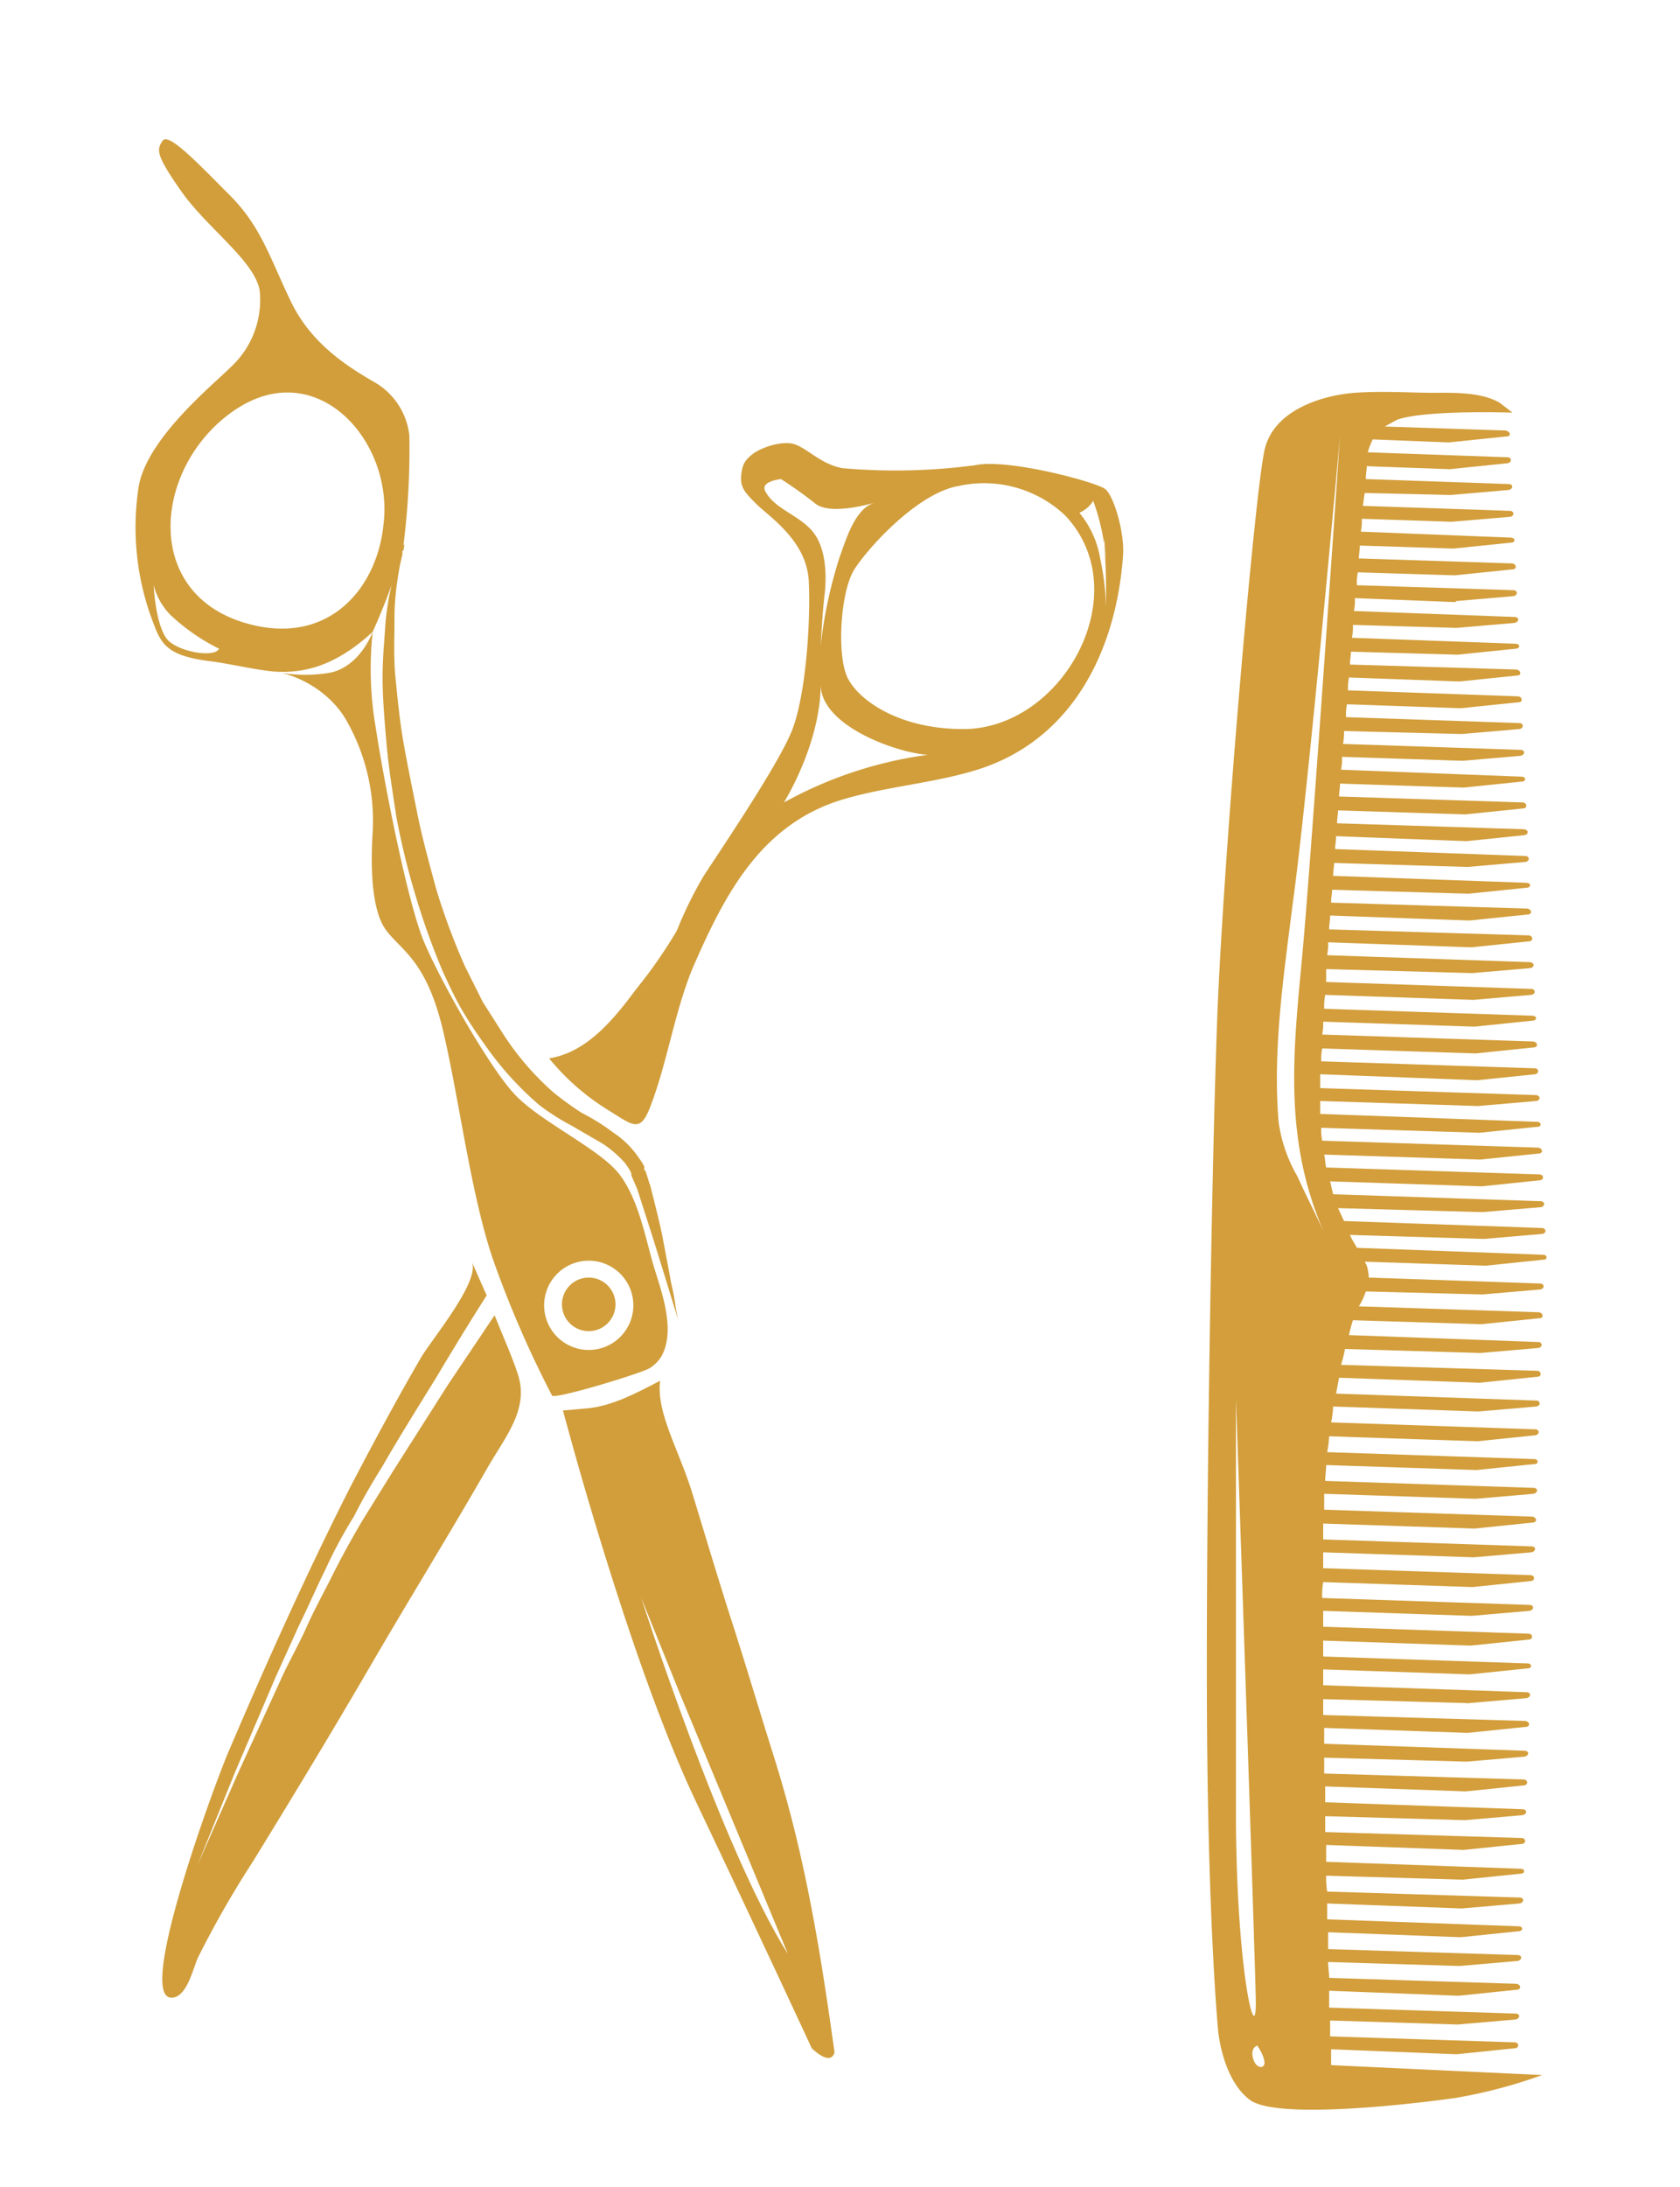 <svg xmlns="http://www.w3.org/2000/svg" viewBox="0 0 169.5 220.5"><defs><style>.a{fill:#d19e3b;}.b{fill:#d39e3b;}</style></defs><path class="a" d="M61.5,112c2.4,1.5,3.1,2.2,4.1-.4,1.7-4.4,2.4-9.3,4.2-13.8,3.2-7.4,6.8-14.5,14.9-17.1,4.5-1.4,9.4-1.7,13.9-3.1,9.6-3,14-12,14.7-21.5.2-2.3-.9-6.1-1.8-6.8s-9.8-3.1-13.1-2.4a61.2,61.2,0,0,1-13.4.3c-2.3-.4-3.8-2.3-5.2-2.5s-4.5.7-4.9,2.5.1,2.3,1.4,3.6,5.1,3.7,5.3,7.8-.3,11.8-1.8,15.3S73.1,85.1,71,88.3a40,40,0,0,0-2.7,5.5,47.8,47.8,0,0,1-4.1,5.9c-2.3,3.1-5,6.4-8.8,7A23.8,23.8,0,0,0,61.5,112Zm48.8-61.5a22.6,22.6,0,0,1,1.1,4.3v-.5l.2,2c-.1-.5-.1-1-.2-1.5.2,2.2.2,4.3.2,6.5a27.3,27.3,0,0,0-.6-5,9.7,9.7,0,0,0-2.1-4.6A3.2,3.2,0,0,0,110.3,50.5ZM96.7,49a11.9,11.9,0,0,1,10.8,3c7.2,7.7-.1,21.2-10,21.5-6.7.1-10.9-2.9-12-5.2s-.7-8.7.7-10.9S92.6,49.7,96.7,49Zm-19.5.5c-.5-1,1.6-1.2,1.6-1.2a42,42,0,0,1,3.5,2.5c1.6,1.2,5.8-.1,5.9-.1-2,.6-2.9,3.9-3.5,5.5h0a45.5,45.5,0,0,0-1.9,8.9c.1-1.7.2-3.5.4-5.2s.2-4.6-1.2-6.3S78.1,51.3,77.2,49.5ZM82.8,69c0,4.2,7.7,6.9,10.8,7.1a41.3,41.3,0,0,0-14.5,4.8C81.1,77.5,82.8,73,82.8,69Z"/><path class="a" d="M14,49a26.9,26.9,0,0,0,1.1,12.8c1.1,3,1.3,4.3,6.4,4.9,2.1.3,4.1.8,6.1,1s5.7,1.8,7.5,5.2a20.4,20.4,0,0,1,2.5,11c-.2,3-.2,7.7,1.3,9.8s4.1,3,5.8,10.2,2.9,17.3,5.3,23.8a106.9,106.9,0,0,0,5.7,13c.3.4,9.2-2.3,9.9-2.8a3.8,3.8,0,0,0,1.1-1.1c1.5-2.6.1-6.4-.7-9s-1.5-6.8-3.5-9.4-8-5.3-10.6-8.1S44.5,99,42.8,95s-4.1-16.4-4.9-21.7a34.8,34.8,0,0,1-.3-9.6s-1.2,3.4-4.2,4.1a14.7,14.7,0,0,1-5.7-.1c2.9.2,6.1-.5,9.9-4,0,0,1.1-2.4,1.9-4.7a28.6,28.6,0,0,0-.6,3.7c-.1,1.7-.3,3.5-.3,5.6s.2,4.4.4,6.7.6,4.8,1,7.4a73.8,73.8,0,0,0,1.9,7.8A72.5,72.5,0,0,0,44.7,98c.6,1.3,1.2,2.6,1.9,3.8s1.5,2.4,2.3,3.5a32,32,0,0,0,5.5,6.1,23,23,0,0,0,3.3,2.1l3.1,1.8a11.4,11.4,0,0,1,2.3,2l.4.6.2.4v.2h0l.6,1.4,1.7,5.3,1.3,4.2,1.1,3.6-.2-1a23.3,23.3,0,0,0-.5-2.7c-.2-1.2-.5-2.7-.8-4.3s-.8-3.5-1.3-5.5c-.2-.5-.3-1-.5-1.5H65v-.4a5.6,5.6,0,0,0-.5-.8,9.2,9.2,0,0,0-2.6-2.6,21.4,21.4,0,0,0-3.2-2,30.6,30.6,0,0,1-2.9-2.1,28.3,28.3,0,0,1-5-5.8l-2.1-3.3-1.8-3.6A67.7,67.7,0,0,1,44,89.6c-.7-2.6-1.4-5.1-1.9-7.6s-1-4.9-1.4-7.2-.6-4.5-.8-6.5-.1-3.9-.1-5.6a25.8,25.8,0,0,1,.3-4.2,24.3,24.3,0,0,1,.5-2.6v-.3a.1.1,0,0,1,.1-.1,4.2,4.2,0,0,0,.1-.7.3.3,0,0,1-.1.2,76.7,76.7,0,0,0,.6-11.1,7.1,7.1,0,0,0-3.4-5.3c-2.6-1.5-6.4-3.8-8.5-8.1s-3-7.6-6.2-10.8-6.2-6.4-6.8-5.5-.7,1.4,1.9,5.1,7.4,7,7.9,10a9.2,9.2,0,0,1-2.8,7.6C21.5,38.8,14.9,44.1,14,49Zm45.3,78.1a4.5,4.5,0,1,1-4.4,4.5A4.5,4.5,0,0,1,59.3,127.1ZM17,64.6c-1.3-1.3-1.5-5.6-1.5-5.6a6.7,6.7,0,0,0,1.7,3,20.3,20.3,0,0,0,4.9,3.4C21.7,66.3,18.3,65.8,17,64.6ZM38.7,52.8c-.6,6.3-5.2,11.9-12.8,10.3-11.8-2.5-10.6-16-2.3-21.7S39.7,44.4,38.7,52.8Z"/><path class="a" d="M59.3,134.2a2.7,2.7,0,1,0-2.6-2.6A2.7,2.7,0,0,0,59.3,134.2Z"/><path class="a" d="M74.2,164.6c-1.5-4.6-2.9-9.3-4.3-13.9s-3.7-8.2-3.3-11.5c-2.3,1.2-4.9,2.6-7.5,2.8l-2.3.2s6.6,25.1,13.4,39.4,11.7,24.9,11.7,24.9,1.9,1.9,2.3.4c-1.4-10-2.9-19.4-5.9-29.1C76.9,173.4,75.6,169,74.2,164.6Zm-9.5-3.5,4,9.9,10.8,26C72.8,186.4,64.7,161.1,64.7,161.1Z"/><path class="a" d="M50.8,134.8l-.9-2.2-4.7,7-5.6,8.8-3.1,5c-1,1.7-2,3.5-2.9,5.3s-1.9,3.6-2.7,5.4-1.8,3.5-2.6,5.3L24,178.8l-4.1,9.3,3.8-9.4,4.1-9.6,2.4-5.3c.9-1.8,1.7-3.7,2.6-5.5a46.3,46.3,0,0,1,2.9-5.4c.9-1.8,1.9-3.5,2.9-5.1,1.9-3.3,3.8-6.3,5.4-8.9,2.5-4.2,4.4-7.2,5.1-8.3l-1.5-3.4c.9,2-4.2,8-5.2,9.8-2.5,4.3-4.8,8.6-7.1,13-4.4,8.7-8.4,17.6-12.2,26.5-1,2.2-9.5,24.9-5.8,24.9,1.6,0,2.2-3.1,2.7-4.1a99.7,99.7,0,0,1,5.5-9.6c4-6.5,8-13.1,11.9-19.8s7.8-13,11.6-19.6c1.9-3.4,4.5-6.2,3.2-9.9C51.8,137.2,51.3,136,50.8,134.8Z"/><path class="b" d="M134.3,208.2v-1.6l12.6.5h.1l5.8-.6c.5,0,.5-.6,0-.6l-18.6-.6v-1.6l12.8.4h.1l5.8-.5c.5-.1.5-.6,0-.6l-18.8-.6v-1.7l13,.5h.1l5.8-.6c.5,0,.5-.5,0-.6l-18.9-.6c0-.5-.1-1-.1-1.6l13.2.4h.1l5.8-.5c.5-.1.5-.6,0-.6l-19.1-.6v-1.7l13.3.5h.1l5.8-.6c.5,0,.5-.5,0-.5l-19.3-.7v-1.6l13.5.5h.1l5.8-.5c.5-.1.5-.6,0-.6l-19.4-.6a9.2,9.2,0,0,1-.1-1.6l13.7.4h.1l5.8-.6c.5,0,.5-.5,0-.5l-19.6-.7V186l13.8.5h.1l5.8-.6c.5,0,.5-.6,0-.6l-19.8-.6v-1.6l14,.4h.1l5.8-.5c.5-.1.5-.6,0-.6l-19.9-.7v-1.6l14.1.5h.1l5.8-.6c.5,0,.5-.6,0-.6l-20.1-.6v-1.6l14.3.4h.1l5.8-.5c.5-.1.5-.6,0-.6l-20.2-.7v-1.6l14.4.5h.1l5.8-.6c.5,0,.5-.5,0-.6l-20.4-.6v-1.6l14.6.4c0,.1.1,0,.1,0l5.8-.5c.5-.1.5-.6,0-.6l-20.5-.7v-1.6l14.7.5h.1l5.8-.6c.5,0,.5-.5,0-.5l-20.6-.7v-1.6l14.8.5h.1l5.8-.6c.5,0,.5-.6,0-.6l-20.7-.7v-1.6l14.9.5h.1l5.8-.5c.5-.1.5-.6,0-.6l-20.9-.7a8.1,8.1,0,0,1,.1-1.6l15,.5h.1l5.8-.6c.5,0,.5-.6,0-.6l-20.9-.7v-1.6l15.1.5h.1l5.8-.5c.5-.1.5-.6,0-.6l-21-.7v-1.6l15.2.5h.1l5.8-.6c.5,0,.5-.5,0-.6l-21-.7v-1.6l15.2.5h.1l5.8-.5c.5-.1.5-.6,0-.6l-21-.7c0-.5.1-1.1.1-1.6l15.1.5h.1l5.8-.6c.5,0,.4-.5,0-.5l-20.9-.7a10,10,0,0,0,.2-1.6l14.9.5h.1l5.8-.6c.5-.1.4-.6,0-.6l-20.6-.7a8.8,8.8,0,0,0,.2-1.6l14.6.5h.1l5.8-.5c.5-.1.4-.6,0-.6l-20.2-.7.3-1.6,14.1.5h.1l5.8-.6c.5,0,.4-.6,0-.6l-19.8-.6a12.4,12.4,0,0,0,.4-1.6l13.6.4h.1l5.8-.5c.5-.1.4-.6,0-.6l-19.1-.7a15.5,15.5,0,0,1,.4-1.5l12.9.4h.1l5.8-.6c.5,0,.4-.5,0-.6l-18.2-.6a7.1,7.1,0,0,0,.7-1.5l11.7.3h.1l5.8-.5c.5-.1.4-.6,0-.6l-17.3-.6a5,5,0,0,0-.2-1.2l-.2-.4,12.1.4h.1l5.8-.6c.5,0,.4-.5,0-.5l-18.8-.7c-.2-.4-.5-.8-.7-1.3l13.4.4h.2l5.8-.5c.5-.1.4-.6-.1-.6l-19.9-.7-.6-1.3,14.5.4h.1l5.9-.5c.4-.1.4-.6-.1-.6l-20.9-.7-.3-1.3,15.2.5h.1l5.8-.6c.5,0,.5-.6,0-.6l-21.5-.7c-.1-.4-.1-.9-.2-1.3l15.7.5h.1l5.8-.6c.5,0,.5-.5,0-.6l-21.8-.7a5.7,5.7,0,0,1-.1-1.3l15.9.5h.1l5.8-.6c.5,0,.4-.5,0-.5l-21.9-.8V111l15.8.5h.2l5.8-.5c.5-.1.4-.6-.1-.6l-21.7-.7v-1.4l15.7.6h.2l5.8-.6c.4-.1.4-.6-.1-.6l-21.5-.7a5.7,5.7,0,0,1,.1-1.3l15.4.5h.1l5.8-.6c.5,0,.5-.5,0-.6l-21.3-.7a5.3,5.3,0,0,0,.1-1.3l15.2.5h.1l5.8-.6c.5,0,.5-.5,0-.5l-21-.7a6.6,6.6,0,0,1,.1-1.4l14.9.5h.1l5.8-.5c.5-.1.4-.6,0-.6L133.8,99V97.7l14.6.4h.2l5.8-.5c.5-.1.4-.6-.1-.6l-20.4-.7A5.7,5.7,0,0,0,134,95l14.3.5h.2l5.8-.6c.4,0,.4-.6-.1-.6l-20.1-.6c0-.5.1-.9.1-1.4l14,.5h.1l5.8-.6c.5,0,.5-.5,0-.6L134.3,91c0-.5.1-.9.1-1.3l13.7.4h.1l5.8-.6c.5,0,.5-.5,0-.5l-19.5-.7c0-.4.1-.9.1-1.3l13.4.4h.1l5.8-.5c.5-.1.4-.6,0-.6l-19.2-.7c0-.4.1-.8.1-1.3l13.1.5h.1l5.8-.6c.5-.1.4-.6-.1-.6L134.9,83c0-.5.1-.9.1-1.3l12.7.4h.2l5.8-.6c.4,0,.4-.6-.1-.6l-18.5-.6c0-.4.1-.9.1-1.3l12.4.4h.1l5.8-.6c.5,0,.5-.5,0-.5l-18.2-.7a5.3,5.3,0,0,0,.1-1.3l12.1.4h.1l5.8-.5c.5-.1.5-.6,0-.6L135.5,75a6.2,6.2,0,0,0,.1-1.3l11.8.3h.1l5.8-.5c.5-.1.4-.6,0-.6l-17.5-.6a5.7,5.7,0,0,1,.1-1.3l11.4.4h.1l5.8-.6c.5,0,.4-.6-.1-.6L136,69.6a6.2,6.2,0,0,1,.1-1.3l11,.4h.2l5.8-.6c.4,0,.4-.5-.1-.6L136.2,67c0-.5.1-.9.1-1.3L147,66h.1l5.8-.6c.5,0,.5-.5,0-.5l-16.5-.6a5.7,5.7,0,0,0,.1-1.3l10.4.3h.1l5.8-.5c.5-.1.5-.6,0-.6l-16.2-.6a5.3,5.3,0,0,0,.1-1.3l10.1.4a.1.1,0,0,0,.1-.1l5.8-.5c.5-.1.4-.6,0-.6L136.9,59a5.3,5.3,0,0,1,.1-1.3l9.7.3h.1l5.8-.6c.5,0,.4-.6-.1-.6l-15.4-.5c0-.4.1-.9.1-1.3l9.3.3h.2l5.8-.6c.4,0,.4-.5-.1-.5l-15.1-.6a5.7,5.7,0,0,0,.1-1.3l9,.3h.1l5.9-.5c.4-.1.4-.6-.1-.6L137.5,51c.1-.5.1-.9.2-1.3l8.6.2h.1l5.8-.5c.5-.1.5-.6,0-.6l-14.4-.5c0-.5.1-1,.1-1.3l8.3.3h.1l5.8-.6c.5-.1.4-.6,0-.6L138,45.6a7.9,7.9,0,0,1,.5-1.3l7.6.3h.1L152,44c.5,0,.4-.5-.1-.6L139.7,43l1.3-.7c2.9-1,11.6-.7,11.6-.7l-1.3-1c-1.9-1.1-4.7-1-6.8-1s-5-.2-7.8,0-8.1,1.5-9.1,5.7-4.2,41.4-4.8,57.6-1.2,54.4-1,73.5,1.1,28.3,1.1,28.3.4,4.9,3.2,7,17.3.3,20.8-.2a51.6,51.6,0,0,0,8.7-2.3Zm-9.6-24.5V141s1.9,55.4,2,60.6S124.8,199.2,124.7,183.7Zm2.5,24.7a.9.9,0,0,1-.5-.3c-.3-.4-.6-1.4,0-1.8s0-.1.1-.1S128.2,208.3,127.2,208.4Zm3.7-89.8a15,15,0,0,1-1.9-5.5c-.6-7.3.5-14.6,1.4-21.8,1.6-11.5,4.8-47.4,4.8-47.4s-2.9,42.6-3.8,52.3-2,18.7,2.3,28.3C132.8,122.5,131.8,120.6,130.9,118.6Z"/></svg>